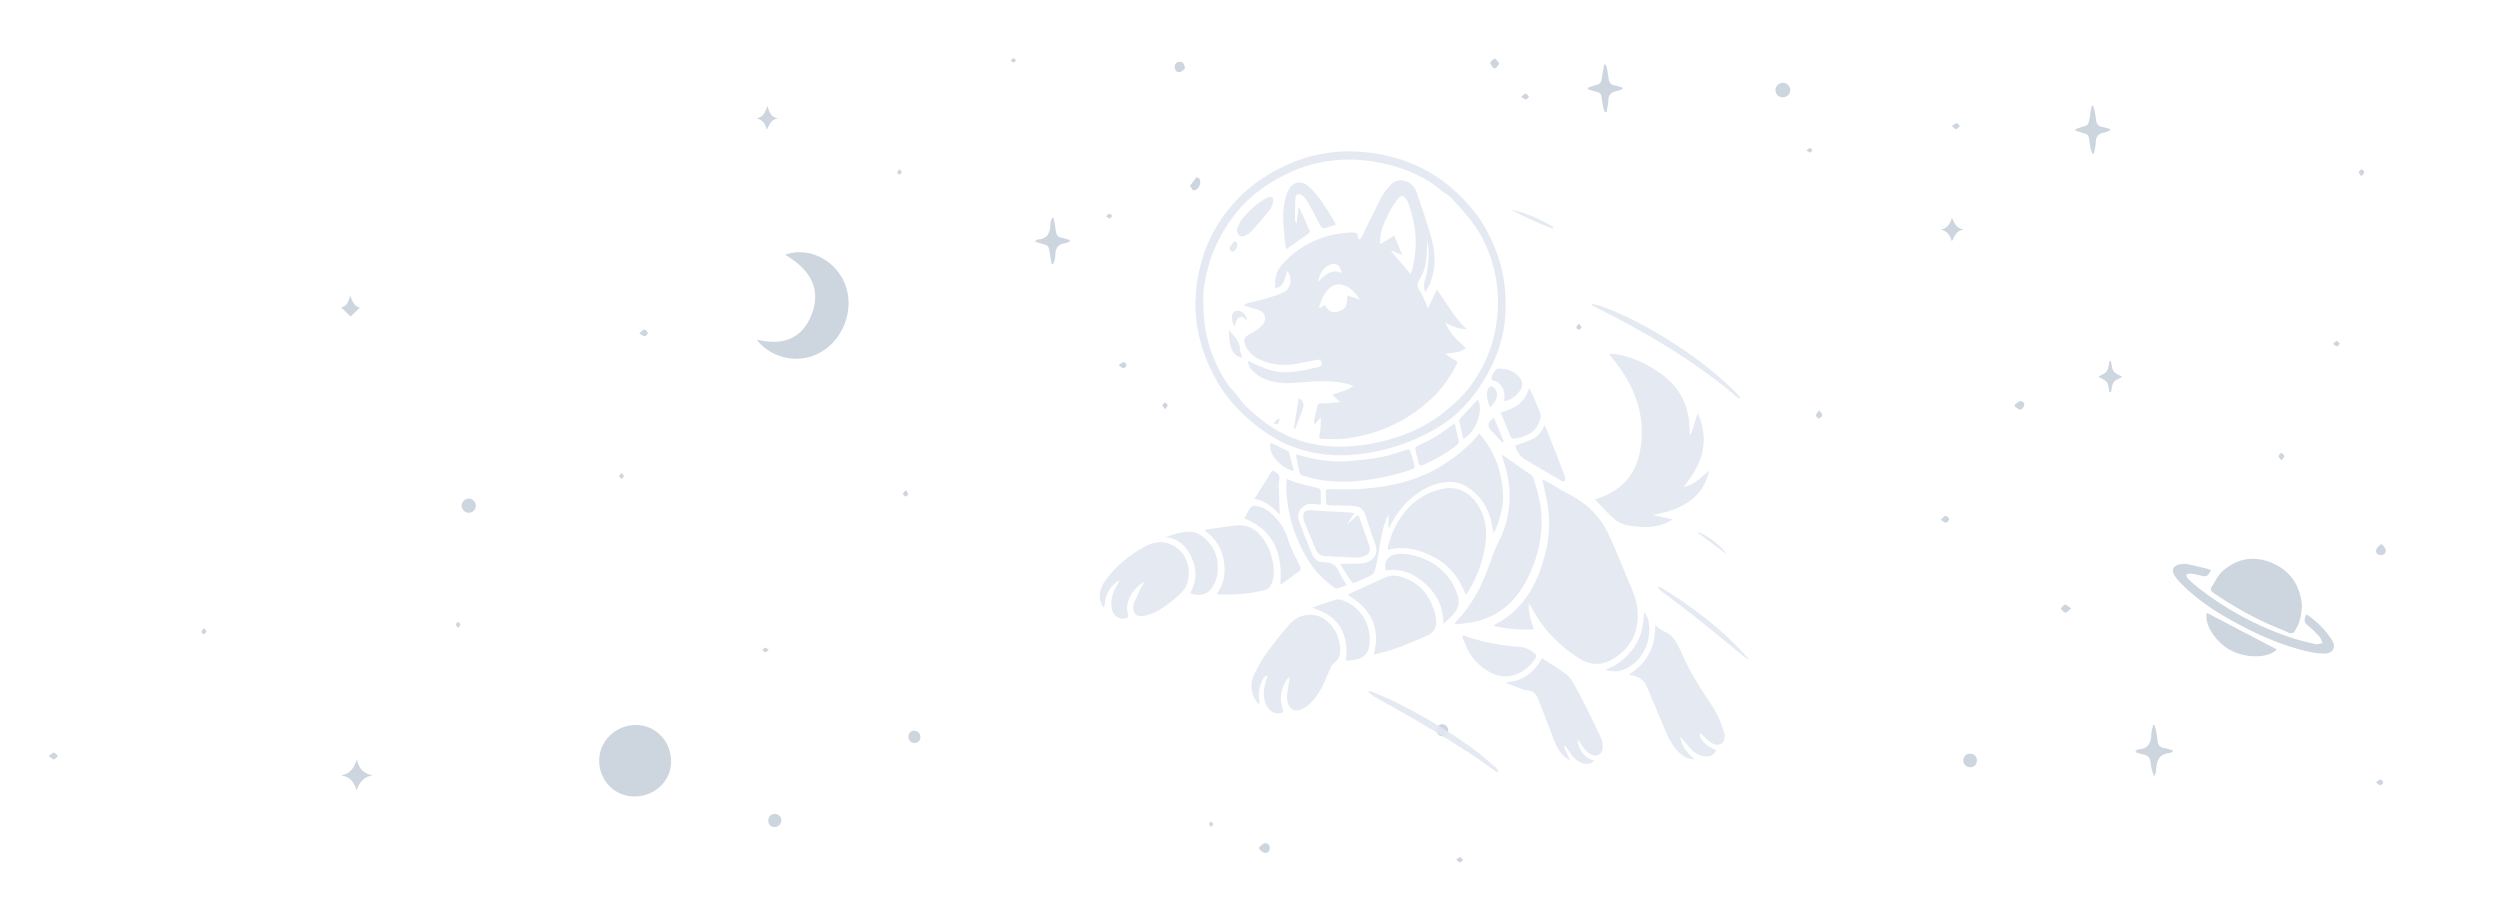 <svg width="872" height="320" viewBox="0 0 872 320" fill="none" xmlns="http://www.w3.org/2000/svg">
<g opacity="0.8">
<path d="M221.374 277.825C228.505 277.739 234.156 272.268 234.081 265.523C234.001 258.372 228.586 252.837 221.719 252.883C214.576 252.935 208.874 258.612 208.989 265.558C209.104 272.44 214.622 277.905 221.374 277.819V277.825Z" fill="#C0CAD6"/>
<path d="M802.914 211.332C802.415 204.68 799.266 199.346 792.76 196.467C786.478 193.685 780.472 194.666 775.298 199.128C773.663 200.539 772.71 202.753 771.483 204.616C770.834 205.603 771.247 206.262 772.165 206.882C779.221 211.648 786.587 215.846 794.493 219.057C795.726 219.556 796.977 220.032 798.158 220.634C799.288 221.214 799.948 220.818 800.556 219.866C802.145 217.371 802.736 214.601 802.914 211.332Z" fill="#C0CAD6"/>
<path d="M804.491 214.225C803.602 215.899 803.528 217.069 805.008 218.205C806.465 219.318 807.767 220.654 809 222.019C809.551 222.632 809.769 223.544 810.136 224.324C809.27 224.45 808.335 224.846 807.543 224.663C804.457 223.946 801.359 223.2 798.365 222.179C786.782 218.216 776.175 212.413 766.537 204.86C765.333 203.913 764.208 202.858 763.118 201.78C762.803 201.464 762.728 200.902 762.545 200.455C763.003 200.312 763.474 200.002 763.91 200.048C765.074 200.18 766.239 200.403 767.375 200.696C769.658 201.281 769.83 201.235 771.173 198.981C770.932 198.832 770.708 198.603 770.444 198.539C767.96 197.926 765.482 197.284 762.981 196.773C762.154 196.601 761.237 196.67 760.393 196.819C757.961 197.249 757.192 198.907 758.603 200.942C759.584 202.359 760.812 203.632 762.068 204.819C766.784 209.281 772.102 212.917 777.758 216.072C786.553 220.975 795.628 225.23 805.553 227.352C807.291 227.725 809.098 227.995 810.871 227.96C813.813 227.903 814.932 225.695 813.366 223.217C811.094 219.627 808.088 216.754 804.491 214.236V214.225Z" fill="#C0CAD6"/>
<path d="M794.156 226.528C785.964 222.25 777.841 218 769.752 213.773C768.714 217.432 772.523 223.729 777.732 226.649C783.251 229.74 791.282 229.654 794.151 226.528H794.156Z" fill="#C0CAD6"/>
<path d="M757.863 261.703C756.905 261.445 755.964 261.101 754.989 260.952C753.446 260.711 752.643 259.96 752.54 258.348C752.454 257.029 752.167 255.716 751.926 254.408C751.828 253.892 751.627 253.393 751.473 252.883C751.329 252.883 751.192 252.883 751.048 252.889C750.91 253.382 750.75 253.875 750.635 254.374C750.532 254.821 750.411 255.28 750.406 255.733C750.394 258.87 749.459 261.222 745.793 261.394C745.449 261.411 745.122 261.726 744.772 262.323C745.713 262.609 746.637 262.982 747.595 263.166C749.166 263.458 749.987 264.255 750.13 265.913C750.268 267.513 750.658 269.096 751.295 270.725C751.461 270.461 751.696 270.214 751.782 269.927C751.932 269.44 752.058 268.929 752.075 268.425C752.19 265.259 753.194 262.868 756.871 262.65C757.209 262.627 757.531 262.305 757.858 262.122C757.858 261.984 757.858 261.841 757.858 261.703H757.863Z" fill="#C0CAD6"/>
<path d="M553.873 31.114C554.917 31.441 555.955 31.82 557.016 32.072C557.992 32.307 558.508 32.824 558.623 33.839C558.766 35.06 558.984 36.27 559.225 37.475C559.334 38.037 559.569 38.57 559.753 39.121C559.942 39.121 560.131 39.121 560.321 39.115C560.556 37.744 560.969 36.374 560.986 35.003C561.015 33.036 561.973 32.147 563.768 31.803C564.531 31.654 565.254 31.309 565.994 31.052C565.994 30.891 565.994 30.73 566 30.57C565.105 30.317 564.222 29.985 563.309 29.836C561.864 29.595 561.21 28.78 561.072 27.364C560.957 26.194 560.722 25.035 560.498 23.877C560.407 23.418 560.212 22.977 560.063 22.523H559.546C559.317 23.791 559.059 25.053 558.869 26.326C558.433 29.233 558.445 29.228 555.582 29.996C555.008 30.151 554.458 30.386 553.896 30.587C553.884 30.765 553.878 30.942 553.867 31.12L553.873 31.114Z" fill="#C0CAD6"/>
<path d="M723.908 45.575C724.952 45.902 725.99 46.281 727.051 46.533C728.027 46.768 728.543 47.285 728.658 48.3C728.801 49.521 729.019 50.731 729.26 51.936C729.369 52.498 729.604 53.031 729.788 53.582C729.977 53.582 730.167 53.582 730.356 53.576C730.591 52.205 731.004 50.834 731.021 49.464C731.05 47.497 732.008 46.608 733.804 46.264C734.567 46.115 735.289 45.77 736.029 45.512C736.029 45.352 736.029 45.191 736.035 45.031C735.14 44.778 734.257 44.446 733.345 44.297C731.899 44.056 731.245 43.241 731.107 41.825C730.993 40.655 730.757 39.496 730.534 38.338C730.442 37.879 730.247 37.437 730.098 36.984H729.581C729.352 38.252 729.094 39.514 728.904 40.787C728.468 43.694 728.48 43.689 725.617 44.457C725.044 44.612 724.493 44.847 723.931 45.048C723.919 45.226 723.913 45.403 723.902 45.581L723.908 45.575Z" fill="#C0CAD6"/>
<path d="M360.874 84.212C362.314 84.665 363.3 85.021 364.316 85.279C365.343 85.537 365.842 86.133 365.985 87.189C366.209 88.829 366.542 90.452 366.834 92.086C366.983 92.098 367.127 92.103 367.276 92.115C367.431 91.788 367.649 91.473 367.729 91.129C367.901 90.383 368.108 89.62 368.108 88.869C368.108 86.454 369.192 85.067 371.653 84.786C372.164 84.728 372.64 84.418 373.133 84.224C373.133 84.063 373.145 83.897 373.145 83.736C372.261 83.478 371.389 83.134 370.488 82.99C369.026 82.761 368.44 81.918 368.274 80.525C368.102 79.028 367.781 77.542 367.523 76.051C367.385 76.028 367.247 76.005 367.11 75.977C366.937 76.281 366.719 76.567 366.61 76.888C366.484 77.273 366.398 77.686 366.398 78.093C366.364 81.098 365.446 83.363 361.946 83.547C361.74 83.558 361.539 83.788 360.874 84.212Z" fill="#C0CAD6"/>
<path d="M124.506 264.879C123.525 267.683 122.297 269.909 119.004 270.448C122.171 270.97 123.611 272.879 124.402 275.753C125.28 272.919 126.806 270.958 129.973 270.425C126.737 269.851 125.102 268.016 124.506 264.879Z" fill="#C0CAD6"/>
<path d="M736.317 136.763C736.598 135.593 736.592 134.211 737.246 133.311C737.877 132.439 739.191 132.061 740.258 131.436C739.219 130.81 737.889 130.403 737.246 129.503C736.575 128.568 736.569 127.157 736.277 125.953C736.116 125.953 735.955 125.947 735.8 125.941C735.514 127.146 735.519 128.557 734.854 129.486C734.206 130.392 732.875 130.81 731.899 131.413C732.886 132.009 734.223 132.422 734.894 133.328C735.542 134.211 735.508 135.599 735.772 136.763C735.955 136.763 736.139 136.763 736.322 136.763H736.317Z" fill="#C0CAD6"/>
<path d="M680.831 75.965C680.2 78.001 679.351 79.664 676.907 80.06C679.265 80.536 680.16 82.159 680.808 84.16C681.824 82.405 682.3 80.283 684.996 80.129C682.443 79.721 681.686 77.886 680.831 75.965Z" fill="#C0CAD6"/>
<path d="M619.278 31.511C619.295 32.899 620.454 33.971 621.905 33.943C623.322 33.92 624.47 32.767 624.441 31.402C624.406 30.009 623.259 28.867 621.888 28.867C620.414 28.867 619.266 30.031 619.284 31.511H619.278Z" fill="#C0CAD6"/>
<path d="M271.336 41.355C268.812 40.861 268.295 38.974 267.699 36.984C266.896 38.843 266.454 40.879 263.855 41.257C266.104 41.785 266.999 43.253 267.418 45.294C268.422 43.689 268.754 41.561 271.33 41.355H271.336Z" fill="#C0CAD6"/>
<path d="M163.451 178.869C164.719 178.898 165.924 177.751 165.975 176.46C166.021 175.176 164.897 173.971 163.606 173.92C162.241 173.868 160.99 175.049 160.996 176.386C160.996 177.67 162.149 178.829 163.457 178.863L163.451 178.869Z" fill="#C0CAD6"/>
<path d="M125.559 107.269C123.671 107.051 123.023 105.307 122.162 103.18C121.491 105.267 120.981 106.913 119.002 107.206C120.212 108.399 121.308 109.465 122.283 110.429C123.235 109.511 124.365 108.416 125.559 107.263V107.269Z" fill="#C0CAD6"/>
<path d="M684.784 265.225C684.784 266.561 685.879 267.634 687.25 267.616C688.587 267.599 689.539 266.636 689.562 265.271C689.58 263.9 688.524 262.856 687.124 262.879C685.828 262.896 684.789 263.94 684.784 265.225Z" fill="#C0CAD6"/>
<path d="M270.126 283.873C268.784 283.97 267.9 285.008 267.986 286.379C268.078 287.738 269.013 288.581 270.315 288.466C271.658 288.346 272.587 287.296 272.507 285.983C272.432 284.756 271.337 283.786 270.126 283.873Z" fill="#C0CAD6"/>
<path d="M316.843 257.029C316.855 258.244 317.784 259.151 319.006 259.145C320.205 259.133 321.031 258.308 321.031 257.103C321.031 255.836 320.039 254.849 318.788 254.884C317.652 254.918 316.838 255.819 316.843 257.029Z" fill="#C0CAD6"/>
<path d="M413.34 23.892C413.128 22.286 412.6 21.512 411.418 21.569C410.351 21.621 409.726 22.349 409.726 23.387C409.726 24.517 410.449 25.326 411.561 25.125C412.279 24.999 412.881 24.23 413.34 23.892Z" fill="#C0CAD6"/>
<path d="M830.222 189.916C829.722 190.57 828.942 191.166 828.793 191.889C828.581 192.944 829.384 193.609 830.457 193.592C831.518 193.575 832.298 192.892 832.155 191.854C832.057 191.166 831.352 190.57 830.916 189.927C830.686 189.927 830.451 189.916 830.222 189.91V189.916Z" fill="#C0CAD6"/>
<path d="M521.655 23.821C522.086 23.253 522.94 22.6 522.849 22.129C522.722 21.47 521.896 20.942 521.369 20.352C520.829 20.845 519.894 21.309 519.848 21.848C519.791 22.456 520.531 23.133 520.927 23.781C521.168 23.793 521.414 23.804 521.655 23.816V23.821Z" fill="#C0CAD6"/>
<path d="M702.793 141.805C703.407 142.195 704.044 142.9 704.635 142.872C705.151 142.843 705.908 142.04 706.04 141.461C706.241 140.549 705.53 139.804 704.589 139.953C703.94 140.056 703.378 140.698 702.782 141.1C702.782 141.335 702.793 141.57 702.793 141.811V141.805Z" fill="#C0CAD6"/>
<path d="M722.428 212.269C721.424 211.587 720.822 210.859 720.3 210.904C719.755 210.956 719.284 211.765 718.779 212.241C719.307 212.757 719.772 213.571 720.38 213.692C720.827 213.783 721.458 212.98 722.434 212.269H722.428Z" fill="#C0CAD6"/>
<path d="M676.912 181.323C677.807 181.816 678.386 182.401 678.817 182.304C679.27 182.201 679.895 181.409 679.849 180.99C679.803 180.56 679.017 179.912 678.564 179.918C678.117 179.918 677.681 180.629 676.912 181.329V181.323Z" fill="#C0CAD6"/>
<path d="M16.969 263.682C17.858 264.29 18.386 264.932 18.833 264.875C19.321 264.817 19.734 264.118 20.176 263.699C19.734 263.286 19.332 262.592 18.845 262.535C18.397 262.478 17.864 263.097 16.969 263.682Z" fill="#C0CAD6"/>
<path d="M222.99 116.293C223.914 116.804 224.453 117.343 224.924 117.285C225.331 117.239 225.996 116.448 225.933 116.104C225.847 115.634 225.182 114.951 224.752 114.945C224.298 114.934 223.834 115.611 222.99 116.293Z" fill="#C0CAD6"/>
<path d="M634.543 143.113C633.957 143.956 633.372 144.432 633.372 144.903C633.372 145.298 634.055 145.694 634.439 146.09C634.864 145.677 635.518 145.316 635.633 144.828C635.719 144.472 635.099 143.945 634.543 143.113Z" fill="#C0CAD6"/>
<path d="M680.786 43.945C681.566 44.525 682.025 45.116 682.358 45.053C682.811 44.967 683.173 44.381 683.574 44.014C683.23 43.647 682.897 42.998 682.536 42.981C682.094 42.958 681.618 43.458 680.791 43.951L680.786 43.945Z" fill="#C0CAD6"/>
<path d="M530.578 33.817C531.415 34.265 531.909 34.741 532.345 34.689C532.706 34.649 532.999 33.989 533.32 33.605C532.901 33.266 532.511 32.715 532.058 32.658C531.725 32.618 531.306 33.215 530.578 33.817Z" fill="#C0CAD6"/>
<path d="M823.643 61.473C824.136 60.837 824.693 60.429 824.675 60.062C824.652 59.684 824.067 59.334 823.729 58.973C823.385 59.34 822.863 59.661 822.765 60.085C822.696 60.383 823.201 60.819 823.643 61.479V61.473Z" fill="#C0CAD6"/>
<path d="M813.763 119.975C814.388 120.371 814.796 120.836 815.134 120.79C815.501 120.738 815.794 120.21 816.121 119.883C815.76 119.55 815.433 119.011 815.031 118.948C814.738 118.902 814.342 119.476 813.763 119.975Z" fill="#C0CAD6"/>
<path d="M550.614 112.869C550.23 113.511 549.817 113.901 549.84 114.263C549.857 114.555 550.477 115.077 550.712 115.02C551.09 114.928 551.595 114.458 551.624 114.108C551.653 113.798 551.108 113.443 550.614 112.863V112.869Z" fill="#C0CAD6"/>
<path d="M71.163 219.051C70.721 219.648 70.268 219.998 70.245 220.365C70.228 220.646 70.853 221.254 71.042 221.197C71.427 221.082 71.869 220.669 71.978 220.29C72.046 220.043 71.57 219.642 71.163 219.051Z" fill="#C0CAD6"/>
<path d="M216.916 164.928C216.457 165.473 215.987 165.788 215.987 166.098C215.987 166.408 216.463 166.718 216.727 167.022C217.037 166.752 217.53 166.517 217.599 166.19C217.662 165.903 217.255 165.513 216.916 164.922V164.928Z" fill="#C0CAD6"/>
<path d="M268.145 226.628C267.531 226.26 267.152 225.847 266.848 225.899C266.521 225.956 266.268 226.444 265.981 226.742C266.286 227.018 266.584 227.5 266.899 227.511C267.215 227.528 267.554 227.075 268.145 226.633V226.628Z" fill="#C0CAD6"/>
<path d="M385.809 75.425C386.383 75.815 386.802 76.297 387.048 76.222C387.416 76.114 387.657 75.603 387.949 75.259C387.622 75.006 387.301 74.564 386.968 74.559C386.653 74.559 386.337 75.006 385.809 75.425Z" fill="#C0CAD6"/>
<path d="M159.9 219.05C160.25 218.419 160.646 218.023 160.583 217.725C160.514 217.403 160.021 217.174 159.717 216.898C159.459 217.214 159 217.524 159 217.839C159 218.155 159.447 218.471 159.9 219.044V219.05Z" fill="#C0CAD6"/>
<path d="M630.111 52.473C630.708 52.852 631.075 53.265 631.367 53.219C631.683 53.167 631.93 52.685 632.211 52.387C631.913 52.111 631.626 51.641 631.31 51.618C631.012 51.595 630.673 52.048 630.111 52.473Z" fill="#C0CAD6"/>
<path d="M313.749 58.973C313.359 59.558 312.98 59.891 312.974 60.224C312.974 60.482 313.439 60.746 313.703 61.01C313.984 60.711 314.403 60.453 314.495 60.109C314.552 59.879 314.133 59.529 313.749 58.978V58.973Z" fill="#C0CAD6"/>
<path d="M352.472 21.09C353.011 21.44 353.344 21.819 353.602 21.779C353.883 21.733 354.291 21.285 354.285 21.021C354.279 20.769 353.832 20.356 353.551 20.333C353.287 20.31 352.988 20.706 352.478 21.09H352.472Z" fill="#C0CAD6"/>
<path d="M415.103 64.81C415.579 65.544 415.779 66.221 416.175 66.364C416.554 66.502 417.231 66.192 417.604 65.876C418.539 65.085 418.969 63.152 418.401 62.401C418.172 62.097 417.391 61.776 417.328 61.856C416.548 62.785 415.848 63.783 415.097 64.816L415.103 64.81Z" fill="#C0CAD6"/>
<path d="M501.024 254.656C501.018 255.774 501.93 256.761 503.003 256.795C504.156 256.835 505.085 255.981 505.131 254.845C505.177 253.664 504.248 252.649 503.083 252.614C502.01 252.58 501.029 253.555 501.024 254.656Z" fill="#C0CAD6"/>
<path d="M439.238 296.211C439.864 296.658 440.449 297.381 441.126 297.49C442.153 297.656 442.881 296.933 442.898 295.838C442.91 294.748 442.164 293.98 441.177 294.118C440.472 294.215 439.864 295.018 439.215 295.5C439.221 295.735 439.233 295.97 439.238 296.205V296.211Z" fill="#C0CAD6"/>
<path d="M390.167 127.396C390.999 127.947 391.498 128.532 391.883 128.463C392.313 128.383 392.841 127.763 392.938 127.299C392.995 127.035 392.29 126.312 391.928 126.312C391.47 126.312 391.016 126.84 390.162 127.396H390.167Z" fill="#C0CAD6"/>
<path d="M795.75 160.558C796.272 159.841 796.869 159.365 796.794 159.05C796.691 158.614 796.077 158.293 795.687 157.926C795.355 158.31 794.804 158.671 794.764 159.084C794.729 159.451 795.263 159.876 795.75 160.558Z" fill="#C0CAD6"/>
<path d="M828.759 272.938C829.47 273.409 829.918 273.925 830.279 273.879C830.669 273.828 831.295 273.208 831.26 272.893C831.22 272.502 830.641 271.923 830.245 271.877C829.883 271.837 829.459 272.411 828.759 272.938Z" fill="#C0CAD6"/>
<path d="M406.435 142.71C406.848 142.079 407.324 141.672 407.278 141.334C407.227 140.967 406.699 140.669 406.372 140.336C406.045 140.669 405.483 140.984 405.465 141.334C405.442 141.689 405.959 142.074 406.435 142.71Z" fill="#C0CAD6"/>
<path d="M507.919 299.852C508.527 300.323 508.906 300.839 509.25 300.816C509.612 300.793 509.939 300.254 510.277 299.944C509.968 299.611 509.681 299.049 509.336 299.003C508.986 298.957 508.573 299.433 507.919 299.847V299.852Z" fill="#C0CAD6"/>
<path d="M315.986 170.922C315.481 171.541 314.942 171.914 314.971 172.235C314.999 172.597 315.504 173.05 315.894 173.181C316.089 173.245 316.732 172.694 316.749 172.39C316.772 172.012 316.37 171.604 315.986 170.922Z" fill="#C0CAD6"/>
<path d="M422.442 288.483C422.809 287.966 423.228 287.622 423.17 287.398C423.084 287.071 422.66 286.83 422.384 286.555C422.149 286.83 421.753 287.088 421.736 287.375C421.719 287.656 422.092 287.955 422.448 288.477L422.442 288.483Z" fill="#C0CAD6"/>
<path d="M263.979 118.436C267.191 123.374 277.19 128.111 286.358 122.801C295.1 117.737 298.594 105.848 293.873 97.217C289.329 88.918 280.013 86.36 273.909 88.901C282.789 94.079 287.144 101.317 282.428 111.233C278.837 118.786 272.016 120.455 263.979 118.442V118.436Z" fill="#C0CAD6"/>
</g>
<g opacity="0.9">
<path d="M537.949 167.103C538.568 170.03 539.225 172.713 539.697 175.422C540.747 181.434 540.488 187.391 538.925 193.319C537.717 197.898 536.191 202.314 533.693 206.365C530.723 211.184 526.828 215.008 521.781 217.626C521.541 217.751 521.323 217.926 520.856 218.236C525.635 219.54 530.237 219.707 535.03 219.508C534.044 216.47 532.925 213.593 533.276 210.388C534.021 211.655 534.771 212.923 535.515 214.19C539.253 220.548 544.379 225.501 550.563 229.506C555.036 232.406 559.288 232.184 563.506 229.312C569.548 225.201 571.861 219.383 571.121 212.187C570.792 208.996 569.488 206.152 568.28 203.267C565.916 197.639 563.678 191.955 561.106 186.42C558.251 180.278 553.686 175.677 547.612 172.574C545.114 171.297 542.732 169.794 540.294 168.402C539.549 167.977 538.8 167.565 537.953 167.094L537.949 167.103Z" fill="#E2E8F1"/>
<path d="M596.191 164.136C593.439 166.23 591.288 169.139 587.264 169.847C587.971 168.88 588.499 168.145 589.04 167.419C593.943 160.884 595.766 153.8 592.907 145.873C592.704 145.314 592.44 144.777 592.148 144.107C591.316 146.706 590.548 149.115 589.78 151.52C589.655 151.497 589.53 151.469 589.405 151.446C589.341 150.123 589.317 148.796 589.211 147.478C588.513 139.034 584.012 133.077 576.976 128.753C572.526 126.016 567.849 123.939 562.585 123.426C562.168 123.384 561.743 123.421 561.262 123.421C563.218 126.108 565.254 128.518 566.859 131.181C571.933 139.593 573.978 148.667 571.832 158.383C570.194 165.81 565.536 170.758 558.449 173.445C557.834 173.68 557.205 173.889 556.585 174.12C556.516 174.148 556.465 174.226 556.377 174.3C558.648 176.617 560.757 179.124 563.232 181.195C565.508 183.096 568.506 183.466 571.406 183.734C575.088 184.076 578.664 183.669 582.032 182.009C582.43 181.815 582.809 181.584 583.489 181.205C580.931 180.617 578.683 180.104 576.43 179.591C580.917 178.809 585.205 177.639 588.98 175.091C592.884 172.45 595.141 168.677 596.187 164.131L596.191 164.136Z" fill="#E2E8F1"/>
<path d="M416.94 105.394C416.922 116.025 419.984 125.718 425.54 134.718C428.556 139.606 432.456 143.698 436.818 147.347C441.407 151.185 446.453 154.362 452.152 156.291C459.124 158.649 466.257 159.297 473.626 158.492C481.448 157.637 488.826 155.472 495.881 152.133C501.381 149.525 506.423 146.311 510.665 141.77C515.776 136.299 519.588 130.065 522.211 123.179C524.903 116.122 525.648 108.709 524.982 101.13C524.311 93.499 521.924 86.433 518.26 79.806C515.735 75.237 512.367 71.26 508.588 67.625C500.109 59.477 489.922 54.917 478.39 53.326C464.883 51.463 452.416 54.441 440.949 61.822C437.276 64.185 433.885 66.89 430.998 70.09C427.691 73.762 424.763 77.79 422.538 82.257C419.785 87.779 418.143 93.629 417.371 99.724C417.135 101.602 417.079 103.502 416.94 105.394ZM419.767 105.958C419.767 104.469 419.614 102.966 419.79 101.5C421.062 90.882 425.073 81.448 432.002 73.239C436.059 68.439 441.032 64.8 446.467 61.849C458.309 55.421 470.887 54.15 483.913 57.345C491.037 59.093 497.624 62.011 503.249 66.858C504.077 67.574 505.197 67.981 505.932 68.768C508.171 71.144 510.401 73.545 512.423 76.107C514.12 78.257 515.739 80.532 516.997 82.956C521.35 91.358 523.099 100.307 522.294 109.778C521.485 119.332 518.112 127.892 512.284 135.407C510.086 138.241 507.371 140.757 504.596 143.056C497.629 148.822 489.543 152.323 480.726 154.251C472.719 156 464.693 156.462 456.672 154.589C447.929 152.545 440.74 147.736 434.426 141.525C433.297 140.415 432.446 139.032 431.438 137.802C430.24 136.341 428.838 135.018 427.82 133.446C422.431 125.089 419.628 115.937 419.771 105.953L419.767 105.958Z" fill="#E2E8F1"/>
<path d="M467.557 196.975C468.853 199.01 470.125 201.058 471.471 203.061C471.614 203.269 472.248 203.343 472.549 203.223C474.492 202.418 476.458 201.646 478.294 200.638C478.951 200.277 479.52 199.361 479.7 198.594C480.316 195.953 480.829 193.275 481.213 190.589C481.745 186.861 482.476 183.203 484.303 179.453V184.359C484.618 183.855 484.784 183.643 484.9 183.407C486.713 179.735 489.091 176.47 492.213 173.816C495.992 170.601 500.267 168.289 505.332 168.109C508.478 167.998 511.156 169.122 513.728 171.277C517.059 174.065 518.988 177.418 520.024 181.455C520.403 182.926 520.607 184.438 520.889 185.918C521.999 185.095 524.414 177.187 524.326 173.862C524.108 165.413 521.749 157.718 515.967 151.211C514.75 152.575 513.719 153.921 512.498 155.063C505.725 161.413 497.963 166.023 488.906 168.34C480.787 170.416 472.539 170.962 464.204 170.588C462.487 170.509 462.483 170.527 462.478 172.308C462.478 173.214 462.506 174.125 462.492 175.032C462.478 175.85 462.811 176.206 463.672 176.225C466.271 176.276 468.871 176.41 471.471 176.465C474.33 176.525 475.56 177.436 476.439 180.156C477.494 183.411 478.456 186.709 479.705 189.89C481.005 193.206 478.918 195.74 475.939 196.351C473.867 196.772 471.67 196.559 469.523 196.619C468.954 196.637 468.381 196.619 467.812 196.619C467.729 196.735 467.645 196.85 467.562 196.966L467.557 196.975Z" fill="#E2E8F1"/>
<path d="M484.008 191.827C490.124 190.254 495.508 191.767 500.634 194.592C505.819 197.45 509.141 201.904 511.287 207.522C511.569 207.139 511.805 206.875 511.981 206.579C515.39 200.956 517.675 194.902 518.277 188.345C518.767 183.003 517.449 177.986 513.794 173.953C510.283 170.078 505.704 169.509 500.911 171.067C493.602 173.444 488.838 178.61 485.826 185.51C485.169 187.017 484.721 188.613 484.221 190.185C484.078 190.638 484.092 191.142 484.013 191.827H484.008Z" fill="#E2E8F1"/>
<path d="M577.321 218.048C577.451 225.545 574.611 231.284 568.061 235.312C568.791 235.483 569.282 235.612 569.777 235.714C571.854 236.158 573.44 237.286 574.282 239.238C576.438 244.241 578.524 249.273 580.629 254.295C581.864 257.246 583.247 260.104 585.565 262.383C586.971 263.766 588.567 264.793 591.037 264.853C588.553 262.536 586.421 260.339 586.041 256.853C587.313 258.374 588.386 259.747 589.561 261.033C591.005 262.615 592.73 263.692 594.964 263.868C596.537 263.993 597.99 263.239 598.647 261.606C596.237 260.677 594.021 259.428 592.948 256.894C592.786 256.515 592.971 255.988 592.989 255.613C594.345 256.829 595.533 258.17 596.977 259.114C598.994 260.427 601.362 259.789 601.547 257.218C601.575 256.811 601.69 256.358 601.561 255.997C600.77 253.8 600.09 251.539 599.049 249.463C597.925 247.22 596.533 245.102 595.112 243.025C591.722 238.068 588.766 232.884 586.379 227.367C585.782 225.989 585.061 224.652 584.26 223.385C583.243 221.771 581.684 220.777 579.981 219.94C579.079 219.5 578.321 218.77 577.317 218.039L577.321 218.048Z" fill="#E2E8F1"/>
<path d="M507.492 217.812C509.102 217.622 510.721 217.474 512.326 217.238C521.717 215.869 528.239 210.547 532.513 202.32C535.83 195.938 537.727 189.126 537.727 181.889C537.727 176.677 536.51 171.668 534.849 166.757C534.715 166.355 534.438 165.916 534.1 165.675C530.899 163.409 527.67 161.18 524.441 158.946C524.316 158.863 524.154 158.831 523.784 158.688C524.02 159.483 524.177 160.103 524.381 160.704C527.712 170.387 527.309 179.937 522.674 189.043C521.12 192.09 520.097 195.24 518.955 198.398C516.517 205.141 513.08 211.314 508.117 216.568C507.848 216.854 507.622 217.178 507.376 217.483C507.413 217.59 507.455 217.701 507.492 217.807V217.812Z" fill="#E2E8F1"/>
<path d="M439.35 245.383C438.827 242.22 439.132 239.196 440.779 236.439C440.996 236.074 441.505 235.875 441.88 235.602C441.972 235.672 442.065 235.741 442.158 235.811C442.019 236.208 441.88 236.606 441.746 237.004C440.668 240.181 440.192 243.358 441.982 246.447C442.893 248.019 444.244 248.949 446.154 248.819C447.533 248.727 447.806 248.315 447.352 247.002C446.099 243.39 446.913 240.097 448.888 236.99C449.027 236.768 449.286 236.62 449.781 236.176C449.735 236.837 449.73 237.161 449.684 237.48C449.406 239.39 449.008 241.295 448.874 243.214C448.814 244.112 449.129 245.097 449.499 245.943C450.253 247.672 451.858 248.204 453.62 247.52C456.96 246.22 458.912 243.496 460.601 240.588C461.692 238.706 462.442 236.624 463.381 234.654C463.913 233.54 464.264 232.125 465.157 231.45C466.749 230.238 467.484 228.814 467.456 226.941C467.41 224.041 466.772 221.313 464.972 218.922C462.78 216.008 460.078 214.173 456.262 214.464C453.602 214.667 451.358 215.911 449.688 217.821C446.871 221.049 444.211 224.425 441.704 227.898C440.122 230.09 438.818 232.513 437.596 234.937C435.996 238.104 436.125 241.309 438.027 244.366C438.276 244.768 438.628 245.101 438.933 245.467C439.077 245.439 439.215 245.406 439.359 245.379L439.35 245.383Z" fill="#E2E8F1"/>
<path d="M385.187 211.715C385.603 207.928 386.699 204.51 390.433 202.471C390.248 202.892 390.118 203.345 389.873 203.729C388.129 206.462 387.12 209.334 387.837 212.64C388.365 215.073 390.83 216.483 393.134 215.512C393.365 215.415 393.564 214.767 393.476 214.467C392.116 209.935 395.114 205.454 398.63 203.229C398.69 203.188 398.787 203.206 399.092 203.165C398.509 204.177 397.926 205.047 397.482 205.976C396.742 207.53 396.081 209.121 395.396 210.703C395.331 210.851 395.322 211.022 395.304 211.188C394.998 213.856 396.335 215.378 398.921 214.837C400.905 214.421 402.955 213.718 404.643 212.626C407.224 210.962 409.676 209.019 411.91 206.901C415.944 203.072 415.801 194.651 410.088 190.799C406.461 188.357 402.594 188.708 398.944 190.808C393.893 193.712 389.359 197.278 385.862 202.008C384.114 204.376 382.985 206.952 383.919 209.981C384.114 210.615 384.502 211.188 384.798 211.794C384.928 211.766 385.057 211.738 385.191 211.711L385.187 211.715Z" fill="#E2E8F1"/>
<path d="M479.167 228.354C481.763 227.642 484.279 227.138 486.661 226.259C490.45 224.863 494.169 223.263 497.884 221.672C500.497 220.553 501.219 218.217 500.872 215.72C500.594 213.722 499.9 211.711 499.031 209.879C496.935 205.463 493.415 202.587 488.72 201.199C486.814 200.635 484.903 200.603 483.03 201.458C478.978 203.313 474.912 205.139 470.85 206.989C470.6 207.105 470.383 207.294 470.059 207.507C478.025 212.224 481.684 218.772 479.167 228.35V228.354Z" fill="#E2E8F1"/>
<path d="M547.639 265.296C546.866 263.529 546.191 261.976 545.515 260.422C545.664 260.339 545.807 260.251 545.955 260.167C546.251 260.607 546.542 261.046 546.838 261.481C548.009 263.192 549.202 264.88 551.108 265.874C552.921 266.822 554.726 266.665 556.173 265.324C552.32 264.26 550.646 261.527 550.201 257.712C551.099 259.007 551.844 260.269 552.773 261.374C553.393 262.11 554.207 262.771 555.068 263.201C556.941 264.145 558.93 263.049 559.023 260.963C559.074 259.765 558.893 258.443 558.408 257.356C556.715 253.596 554.869 249.901 553.023 246.211C551.691 243.552 550.336 240.902 548.851 238.326C548.166 237.137 547.324 235.898 546.242 235.107C543.554 233.142 540.691 231.422 537.837 229.562C535.107 234.506 531.24 237.632 525.472 237.951C525.462 238.053 525.449 238.155 525.439 238.257C527.063 238.895 528.677 239.561 530.315 240.157C531.087 240.439 531.902 240.689 532.711 240.772C534.645 240.962 535.787 242.095 536.453 243.774C538.202 248.185 539.964 252.593 541.611 257.041C542.615 259.747 543.725 262.341 546.052 264.205C546.51 264.57 547.024 264.871 547.643 265.296H547.639Z" fill="#E2E8F1"/>
<path d="M420.145 185.023C423.887 187.673 426.047 191.053 426.815 195.317C427.569 199.507 427.12 203.456 424.414 207.114C424.863 207.235 425.154 207.373 425.446 207.378C430.918 207.484 436.349 207.174 441.646 205.676C442.196 205.519 442.765 204.987 443.07 204.478C444.25 202.485 444.495 200.261 444.25 198.004C443.806 193.948 442.515 190.189 439.883 187.002C438.463 185.282 436.696 183.955 434.499 183.442C433.402 183.183 432.204 183.132 431.08 183.257C427.768 183.636 424.47 184.149 421.167 184.621C420.903 184.658 420.658 184.815 420.154 185.014L420.145 185.023Z" fill="#E2E8F1"/>
<path d="M473.681 179.619C472.362 180.739 471.211 181.714 470.063 182.69L469.929 182.579C470.734 181.446 471.534 180.313 472.483 178.981C471.83 178.884 471.484 178.801 471.132 178.782C466.478 178.509 461.825 178.251 457.171 177.973C455.191 177.853 454.396 178.62 454.595 180.591C454.655 181.155 454.812 181.733 455.029 182.26C456.301 185.349 457.629 188.42 458.892 191.514C459.535 193.091 460.58 193.946 462.343 194.011C465.932 194.14 469.518 194.381 473.107 194.533C473.755 194.561 474.439 194.459 475.064 194.27C477.682 193.484 478.307 192.314 477.446 189.807C476.41 186.801 475.332 183.809 474.259 180.813C474.139 180.475 473.944 180.16 473.681 179.615V179.619Z" fill="#E2E8F1"/>
<path d="M452.003 158.607C452.443 160.808 452.803 162.917 453.326 164.975C453.433 165.395 454.117 165.807 454.612 165.964C459.992 167.657 465.501 168.249 471.131 167.943C477.769 167.583 484.245 166.348 490.573 164.355C494.381 163.157 493.511 163.333 492.822 160.29C492.613 159.365 492.234 158.482 491.984 157.566C491.767 156.771 491.309 156.632 490.583 156.872C489.135 157.363 487.678 157.825 486.221 158.292C481.585 159.777 476.784 160.244 471.973 160.72C465.367 161.377 458.951 160.526 452.642 158.607C452.531 158.574 452.401 158.607 451.994 158.607H452.003Z" fill="#E2E8F1"/>
<path d="M503.439 217.615C505.534 215.668 507.625 214.027 508.532 211.617C509.004 210.364 508.8 208.625 508.342 207.298C506.427 201.726 502.731 197.651 497.333 195.205C494.367 193.859 491.259 193.064 487.979 193.193C487.211 193.221 486.379 193.328 485.708 193.66C483.46 194.761 483.016 195.691 483.205 198.988C488.71 198.086 493.304 200.056 497.268 203.728C501.2 207.368 503.485 211.793 503.439 217.62V217.615Z" fill="#E2E8F1"/>
<path d="M509.982 221.901C510.653 223.552 511.162 225.295 512.022 226.84C513.757 229.952 516.176 232.454 519.299 234.262C526.302 238.322 532.792 234.188 535.596 229.503C535.984 228.856 535.896 228.421 535.313 227.922C533.796 226.632 532.131 225.79 530.095 225.637C524.198 225.198 518.383 224.255 512.735 222.423C511.958 222.174 511.194 221.882 510.426 221.609C510.278 221.706 510.13 221.804 509.982 221.896V221.901Z" fill="#E2E8F1"/>
<path d="M448.863 167.005C448.423 170.783 448.844 174.251 449.455 177.701C450.63 184.374 453.197 190.516 456.81 196.213C459.067 199.774 462.153 202.59 465.553 205.055C465.812 205.245 466.279 205.351 466.575 205.259C467.583 204.935 468.564 204.509 469.734 204.047C468.791 202.465 467.75 201.101 467.116 199.57C466.089 197.106 464.447 196.014 461.769 196.093C459.9 196.148 458.401 195.145 457.679 193.378C456.06 189.41 454.409 185.447 453.03 181.396C452.041 178.492 454.631 175.523 457.693 175.74C458.392 175.791 459.086 175.893 459.784 175.967C460.515 176.046 460.834 175.773 460.769 174.982C460.677 173.872 460.631 172.753 460.663 171.643C460.695 170.644 460.219 170.311 459.308 170.112C456.93 169.599 454.562 169.026 452.221 168.369C451.129 168.064 450.107 167.513 448.867 167L448.863 167.005Z" fill="#E2E8F1"/>
<path d="M469.502 230.442C475.154 230.229 477.717 228.749 477.773 223.195C477.837 216.869 474.021 211.398 468.239 209.336C467.568 209.095 466.726 208.943 466.069 209.132C463.192 209.965 460.356 210.936 457.576 211.962C467.031 214.723 470.501 221.11 469.497 230.446L469.502 230.442Z" fill="#E2E8F1"/>
<path d="M406.323 187.336C411.199 187.771 413.993 190.786 415.783 194.837C417.564 198.87 417.379 202.958 415.145 206.842C417.504 208.054 420.774 207.647 422.287 205.64C423.319 204.266 424.244 202.574 424.508 200.909C425.433 195.138 423.846 190.208 418.859 186.698C417.671 185.861 416.398 185.44 414.927 185.449C411.93 185.472 409.154 186.416 406.323 187.336Z" fill="#E2E8F1"/>
<path d="M433.984 180.812C444.526 185.048 447.408 193.308 446.585 203.764C446.802 203.69 447.135 203.657 447.366 203.486C449.3 202.085 451.22 200.661 453.139 199.241C453.833 198.727 453.778 198.228 453.403 197.451C451.955 194.445 450.299 191.481 449.346 188.313C448.329 184.928 446.635 182.176 444.151 179.767C442.796 178.454 441.38 177.316 439.539 176.766C437.037 176.017 436.514 176.206 435.27 178.458C434.816 179.281 434.368 180.109 433.984 180.817V180.812Z" fill="#E2E8F1"/>
<path d="M538.715 148.215C537.84 150.661 536.402 152.224 534.487 153.163C532.627 154.079 530.596 154.638 528.561 155.383C528.987 157.579 530.3 159.309 532.294 160.493C536.402 162.939 540.542 165.335 544.682 167.73C545.482 168.193 546 167.906 545.922 166.967C545.852 166.167 545.561 165.372 545.27 164.613C543.317 159.582 541.338 154.56 539.358 149.537C539.228 149.204 539.043 148.89 538.715 148.215Z" fill="#E2E8F1"/>
<path d="M523.396 143.818C524.65 146.861 525.774 149.645 526.958 152.406C527.083 152.697 527.596 153.049 527.888 153.012C532.255 152.485 536.025 150.945 537.288 145.996C537.459 145.326 537.426 144.48 537.177 143.841C536.191 141.349 535.086 138.907 534.008 136.451C533.864 136.128 533.642 135.841 533.346 135.355C531.889 140.433 528.202 142.695 523.392 143.818H523.396Z" fill="#E2E8F1"/>
<path d="M555.195 106.482C573.472 115.555 591.022 125.761 606.583 139.108C606.713 138.969 606.847 138.835 606.977 138.696C606.597 138.229 606.26 137.72 605.839 137.299C600.417 131.824 594.478 126.968 588.117 122.621C578.875 116.304 569.257 110.704 558.692 106.875C557.633 106.491 556.513 106.283 555.422 105.996L555.195 106.486V106.482Z" fill="#E2E8F1"/>
<path d="M507.382 147.656C506.795 148.063 506.457 148.281 506.138 148.521C502.59 151.249 498.838 153.65 494.689 155.37C493.727 155.768 493.481 156.313 493.759 157.289C494.152 158.676 494.444 160.096 494.772 161.502C494.962 162.325 495.406 162.593 496.211 162.237C500.499 160.351 504.593 158.135 508.238 155.166C508.566 154.898 508.904 154.302 508.835 153.936C508.441 151.92 507.923 149.932 507.377 147.661L507.382 147.656Z" fill="#E2E8F1"/>
<path d="M477.317 241.465C478.117 242.048 478.867 242.714 479.718 243.199C485.204 246.33 490.755 249.345 496.195 252.555C501.455 255.658 506.64 258.89 511.779 262.188C515.073 264.301 518.223 266.641 521.438 268.87C521.72 269.064 522.044 269.203 522.35 269.365C522.456 269.272 522.558 269.18 522.664 269.087C522.354 268.616 522.132 268.042 521.72 267.695C519.042 265.434 516.424 263.08 513.597 261.022C504.734 254.571 495.302 249.035 485.445 244.244C483.145 243.13 480.749 242.214 478.39 241.225C478.126 241.114 477.807 241.128 477.511 241.086C477.446 241.211 477.377 241.336 477.312 241.461L477.317 241.465Z" fill="#E2E8F1"/>
<path d="M559.954 233.528C563.113 234.772 566.023 234.134 568.669 232.358C573.942 228.82 576.126 222.522 574.988 216.528C574.784 215.451 574.113 214.466 573.406 213.453C573.276 217.893 572.554 222.101 569.969 225.74C567.429 229.311 564.256 232.118 559.958 233.523L559.954 233.528Z" fill="#E2E8F1"/>
<path d="M524.629 139.927C527.15 139.7 530.277 137.074 530.818 134.835C531.123 133.568 530.735 132.463 529.912 131.506C527.978 129.272 525.434 128.509 522.589 128.583C521.488 128.611 519.846 131.376 520.308 132.329C520.401 132.518 520.664 132.699 520.877 132.736C523.727 133.244 525.147 136.588 524.703 139.238C524.67 139.432 524.661 139.631 524.633 139.927H524.629Z" fill="#E2E8F1"/>
<path d="M446.371 179.544C446.251 175.941 446.135 172.584 446.033 169.226C446.02 168.819 446.057 168.403 446.121 167.996C446.482 165.652 446.316 165.332 443.781 164.047C441.773 167.242 439.752 170.461 437.499 174.05C441.505 174.6 443.961 177.042 446.371 179.544Z" fill="#E2E8F1"/>
<path d="M609.871 229.806C600.911 219.623 590.295 211.498 578.744 204.547L578.346 204.963C578.633 205.305 578.864 205.717 579.211 205.98C583.175 209.019 587.209 211.969 591.118 215.068C596.516 219.345 601.822 223.739 607.174 228.081C608.002 228.752 608.853 229.399 609.691 230.06C609.751 229.977 609.811 229.889 609.871 229.806Z" fill="#E2E8F1"/>
<path d="M510.399 153.118C514.789 150.764 517.546 143.309 515.524 139.383C515.215 139.683 514.928 139.938 514.664 140.22C512.971 142.019 511.273 143.813 509.603 145.631C509.312 145.945 508.909 146.426 508.974 146.75C509.381 148.863 509.899 150.958 510.399 153.118Z" fill="#E2E8F1"/>
<path d="M451.355 164.255C450.782 162.054 450.236 159.922 449.644 157.799C449.579 157.568 449.288 157.341 449.052 157.221C447.132 156.287 445.198 155.38 443.269 154.465C441.817 157.596 446.642 163.594 451.355 164.255Z" fill="#E2E8F1"/>
<path d="M519.711 142.201C521.177 140.592 522.352 139.163 522.149 137.165C522.079 136.467 521.598 135.699 521.085 135.176C520.317 134.39 519.531 134.659 519.068 135.662C518.055 137.873 518.999 139.852 519.706 142.201H519.711Z" fill="#E2E8F1"/>
<path d="M524.523 154.037C523.399 151.285 522.271 148.534 521.142 145.777C519.13 146.651 518.607 148.492 519.865 149.921C521.211 151.447 522.659 152.89 524.061 154.365L524.523 154.037Z" fill="#E2E8F1"/>
<path d="M541.812 79.165C537.136 76.39 532.2 74.212 526.843 73C531.571 75.654 536.525 77.791 541.553 79.77C541.641 79.567 541.729 79.368 541.812 79.165Z" fill="#E2E8F1"/>
<path d="M602.172 193.253C601.094 190.82 594.007 185.507 591.953 185.659C595.358 188.189 598.767 190.723 602.172 193.253Z" fill="#E2E8F1"/>
<path d="M434.055 106.595C435.461 107.021 436.858 107.497 438.278 107.862C441.23 108.616 442.233 111.155 440.212 113.472C439.143 114.697 437.594 115.571 436.136 116.381C433.759 117.703 433.467 118.36 434.619 120.876C435.702 123.229 437.626 124.645 439.93 125.643C444.139 127.475 448.464 127.711 452.919 126.744C455.056 126.277 457.221 125.944 459.367 125.514C460.205 125.347 460.76 125.574 460.959 126.425C461.153 127.271 460.727 127.808 459.941 127.988C454.7 129.19 449.427 130.573 444.033 129.357C441.53 128.793 439.176 127.553 436.761 126.601C436.349 126.439 435.975 126.189 435.586 125.981C435.452 126.06 435.318 126.134 435.184 126.212C435.484 126.938 435.655 127.761 436.104 128.376C437.321 130.032 438.907 131.239 440.822 132.076C444.912 133.87 449.154 133.847 453.479 133.417C458.877 132.881 464.28 132.626 469.637 133.82C470.335 133.977 471.001 134.291 472.061 134.666C469.678 136.266 467.268 136.802 464.65 137.672C465.626 138.546 466.394 139.23 467.463 140.187C466.232 140.349 465.298 140.52 464.354 140.585C463.202 140.664 462.041 140.664 460.885 140.673C460.075 140.678 459.608 140.964 459.446 141.848C459.159 143.388 458.738 144.904 458.396 146.435C458.285 146.935 458.262 147.448 458.475 148.077C459.136 147.328 459.802 146.574 460.672 145.589C460.672 146.814 460.732 147.767 460.658 148.71C460.575 149.737 460.418 150.764 460.195 151.772C459.987 152.711 460.334 153.108 461.236 153.104C463.878 153.09 466.547 153.321 469.151 152.997C481.544 151.448 492.229 146.333 501.009 137.371C503.933 134.384 506.084 130.869 508.027 127.211C508.522 126.282 508.267 125.879 507.305 125.468C506.172 124.987 505.154 124.219 504.146 123.424C506.602 122.924 509.183 123.257 511.339 121.347C508.489 118.896 505.737 116.487 504.238 112.612C506.657 113.814 508.818 114.873 511.672 114.767C507.041 110.785 504.636 105.582 501.139 100.967C500.121 103.182 499.154 105.296 498.114 107.562C497.461 106.036 496.892 104.597 496.24 103.201C495.643 101.929 494.501 100.722 494.445 99.45C494.394 98.276 495.486 97.064 496.037 95.852C497.452 92.731 497.605 89.378 497.776 86.034C497.813 85.336 497.78 84.633 497.78 83.764C498.715 87.07 498.345 93.596 497.036 97.61C496.592 98.974 496.518 100.315 497.114 102.049C497.628 101.138 498.021 100.537 498.322 99.889C500.949 94.238 500.88 88.416 499.164 82.585C497.683 77.558 496.046 72.573 494.339 67.615C493.562 65.368 492.188 63.523 489.602 62.986C487.904 62.635 486.387 63.097 485.277 64.267C483.954 65.659 482.659 67.18 481.775 68.864C479.379 73.433 477.219 78.122 474.933 82.746C474.781 83.056 474.392 83.251 474.115 83.5C473.92 83.209 473.546 82.913 473.555 82.635C473.62 81.096 472.824 81.017 471.533 81.063C463.702 81.341 456.731 83.884 450.671 88.837C449.339 89.928 448.159 91.228 446.998 92.509C444.939 94.784 444.602 97.563 444.787 100.653C448.117 99.839 448.191 96.916 449.019 94.497C450.773 96.726 450.412 100.38 448.117 101.67C446.318 102.687 444.269 103.312 442.27 103.922C439.985 104.62 437.631 105.106 435.308 105.698C434.887 105.804 434.48 105.989 434.069 106.137C434.069 106.29 434.059 106.442 434.059 106.595H434.055ZM481.391 85.133C481.391 84.43 481.377 84.037 481.391 83.644C481.534 80.245 483.01 77.257 484.449 74.297C485.323 72.499 486.503 70.825 487.715 69.215C488.57 68.082 489.491 68.17 490.351 69.322C490.837 69.969 491.198 70.741 491.475 71.504C491.855 72.549 492.095 73.645 492.41 74.714C494.219 80.883 494.158 87.094 492.766 93.323C492.618 93.984 492.345 94.613 492.021 95.598C489.616 92.777 487.437 90.224 485.263 87.672C485.323 87.593 485.379 87.514 485.439 87.44C486.581 87.917 487.719 88.393 489.135 88.985C488.14 86.59 487.261 84.472 486.322 82.21C484.685 83.181 483.154 84.088 481.391 85.137V85.133ZM474.304 104.505C472.861 104.024 471.418 103.548 469.905 103.043C469.928 106.937 469.521 107.677 466.824 108.634C464.562 109.439 463.124 108.352 462.115 106.355C461.472 106.757 460.917 107.099 460.367 107.441C460.274 107.349 460.177 107.261 460.084 107.169C460.834 104.801 461.676 102.479 463.563 100.676C465.307 99.006 467.268 98.854 469.401 99.765C471.575 100.694 472.981 102.484 474.309 104.505H474.304ZM468.009 95.251C464.354 93.623 462.115 95.876 459.705 98.364C460.2 95.936 461.051 94.211 462.754 92.967C465.279 91.121 467.366 91.935 468.009 95.251Z" fill="#E2E8F1"/>
<path d="M465.91 78.448C465.795 78.064 465.771 77.852 465.67 77.685C463.112 73.338 460.544 69 456.922 65.416C453.989 62.512 450.668 63.183 449.091 67.003C447.398 71.095 447.444 75.387 447.731 79.692C447.865 81.667 448.119 83.632 448.341 85.598C448.387 85.995 448.54 86.375 448.702 86.98C449.252 86.569 449.65 86.25 450.067 85.954C452.185 84.46 454.322 82.985 456.423 81.459C456.668 81.283 456.908 80.742 456.811 80.515C455.692 77.898 454.503 75.313 453.328 72.718C453.305 72.663 453.194 72.644 452.916 72.506C452.68 74.332 452.454 76.081 452.181 78.194C451.959 77.463 451.723 77.052 451.723 76.635C451.713 74.175 451.63 71.701 451.834 69.255C451.968 67.632 453.235 67.248 454.47 68.353C455.132 68.945 455.696 69.708 456.136 70.485C457.588 73.075 459.022 75.683 460.336 78.342C460.9 79.48 461.516 79.886 462.732 79.424C463.722 79.045 464.763 78.79 465.91 78.444V78.448Z" fill="#E2E8F1"/>
<path d="M431.457 79.954C431.433 81.97 432.669 82.89 434.033 82.28C434.921 81.882 435.856 81.378 436.503 80.675C438.664 78.307 440.764 75.879 442.762 73.368C443.405 72.564 443.761 71.472 444.057 70.459C444.451 69.114 443.516 68.24 442.286 68.859C440.755 69.632 439.233 70.519 437.933 71.629C436.217 73.091 434.588 74.709 433.182 76.467C432.294 77.581 431.878 79.07 431.457 79.954Z" fill="#E2E8F1"/>
<path d="M428.697 115.082C428.508 120.326 429.72 124.442 433.305 124.738C433.221 124.4 433.171 124.1 433.078 123.813C432.888 123.226 432.481 122.634 432.509 122.06C432.643 119.041 430.381 117.39 428.697 115.082Z" fill="#E2E8F1"/>
<path d="M451.787 149.537C452.721 147.086 453.748 144.667 454.549 142.17C454.997 140.759 454.331 139.566 452.957 138.863C452.402 142.42 451.861 145.906 451.315 149.389L451.782 149.537H451.787Z" fill="#E2E8F1"/>
<path d="M434.954 111.821C435.111 109.754 432.659 107.797 430.892 108.496C430.462 108.667 429.995 109.162 429.861 109.606C429.417 111.095 429.805 112.477 430.666 113.953C431.318 110.216 432.951 109.615 434.958 111.821H434.954Z" fill="#E2E8F1"/>
<path d="M428.713 86.517C429.097 87.109 429.258 87.654 429.578 87.77C429.883 87.881 430.429 87.631 430.729 87.377C431.483 86.739 431.83 85.18 431.372 84.574C431.187 84.329 430.558 84.07 430.507 84.135C429.878 84.884 429.314 85.689 428.708 86.521L428.713 86.517Z" fill="#E2E8F1"/>
<path d="M444.459 147.748C444.885 147.835 445.616 148.104 445.69 147.979C446.014 147.438 446.148 146.781 446.352 146.165C446.231 146.096 446.106 146.026 445.986 145.957C445.459 146.406 444.927 146.859 444.399 147.308C444.418 147.456 444.441 147.599 444.459 147.748Z" fill="#E2E8F1"/>
</g>
</svg>
